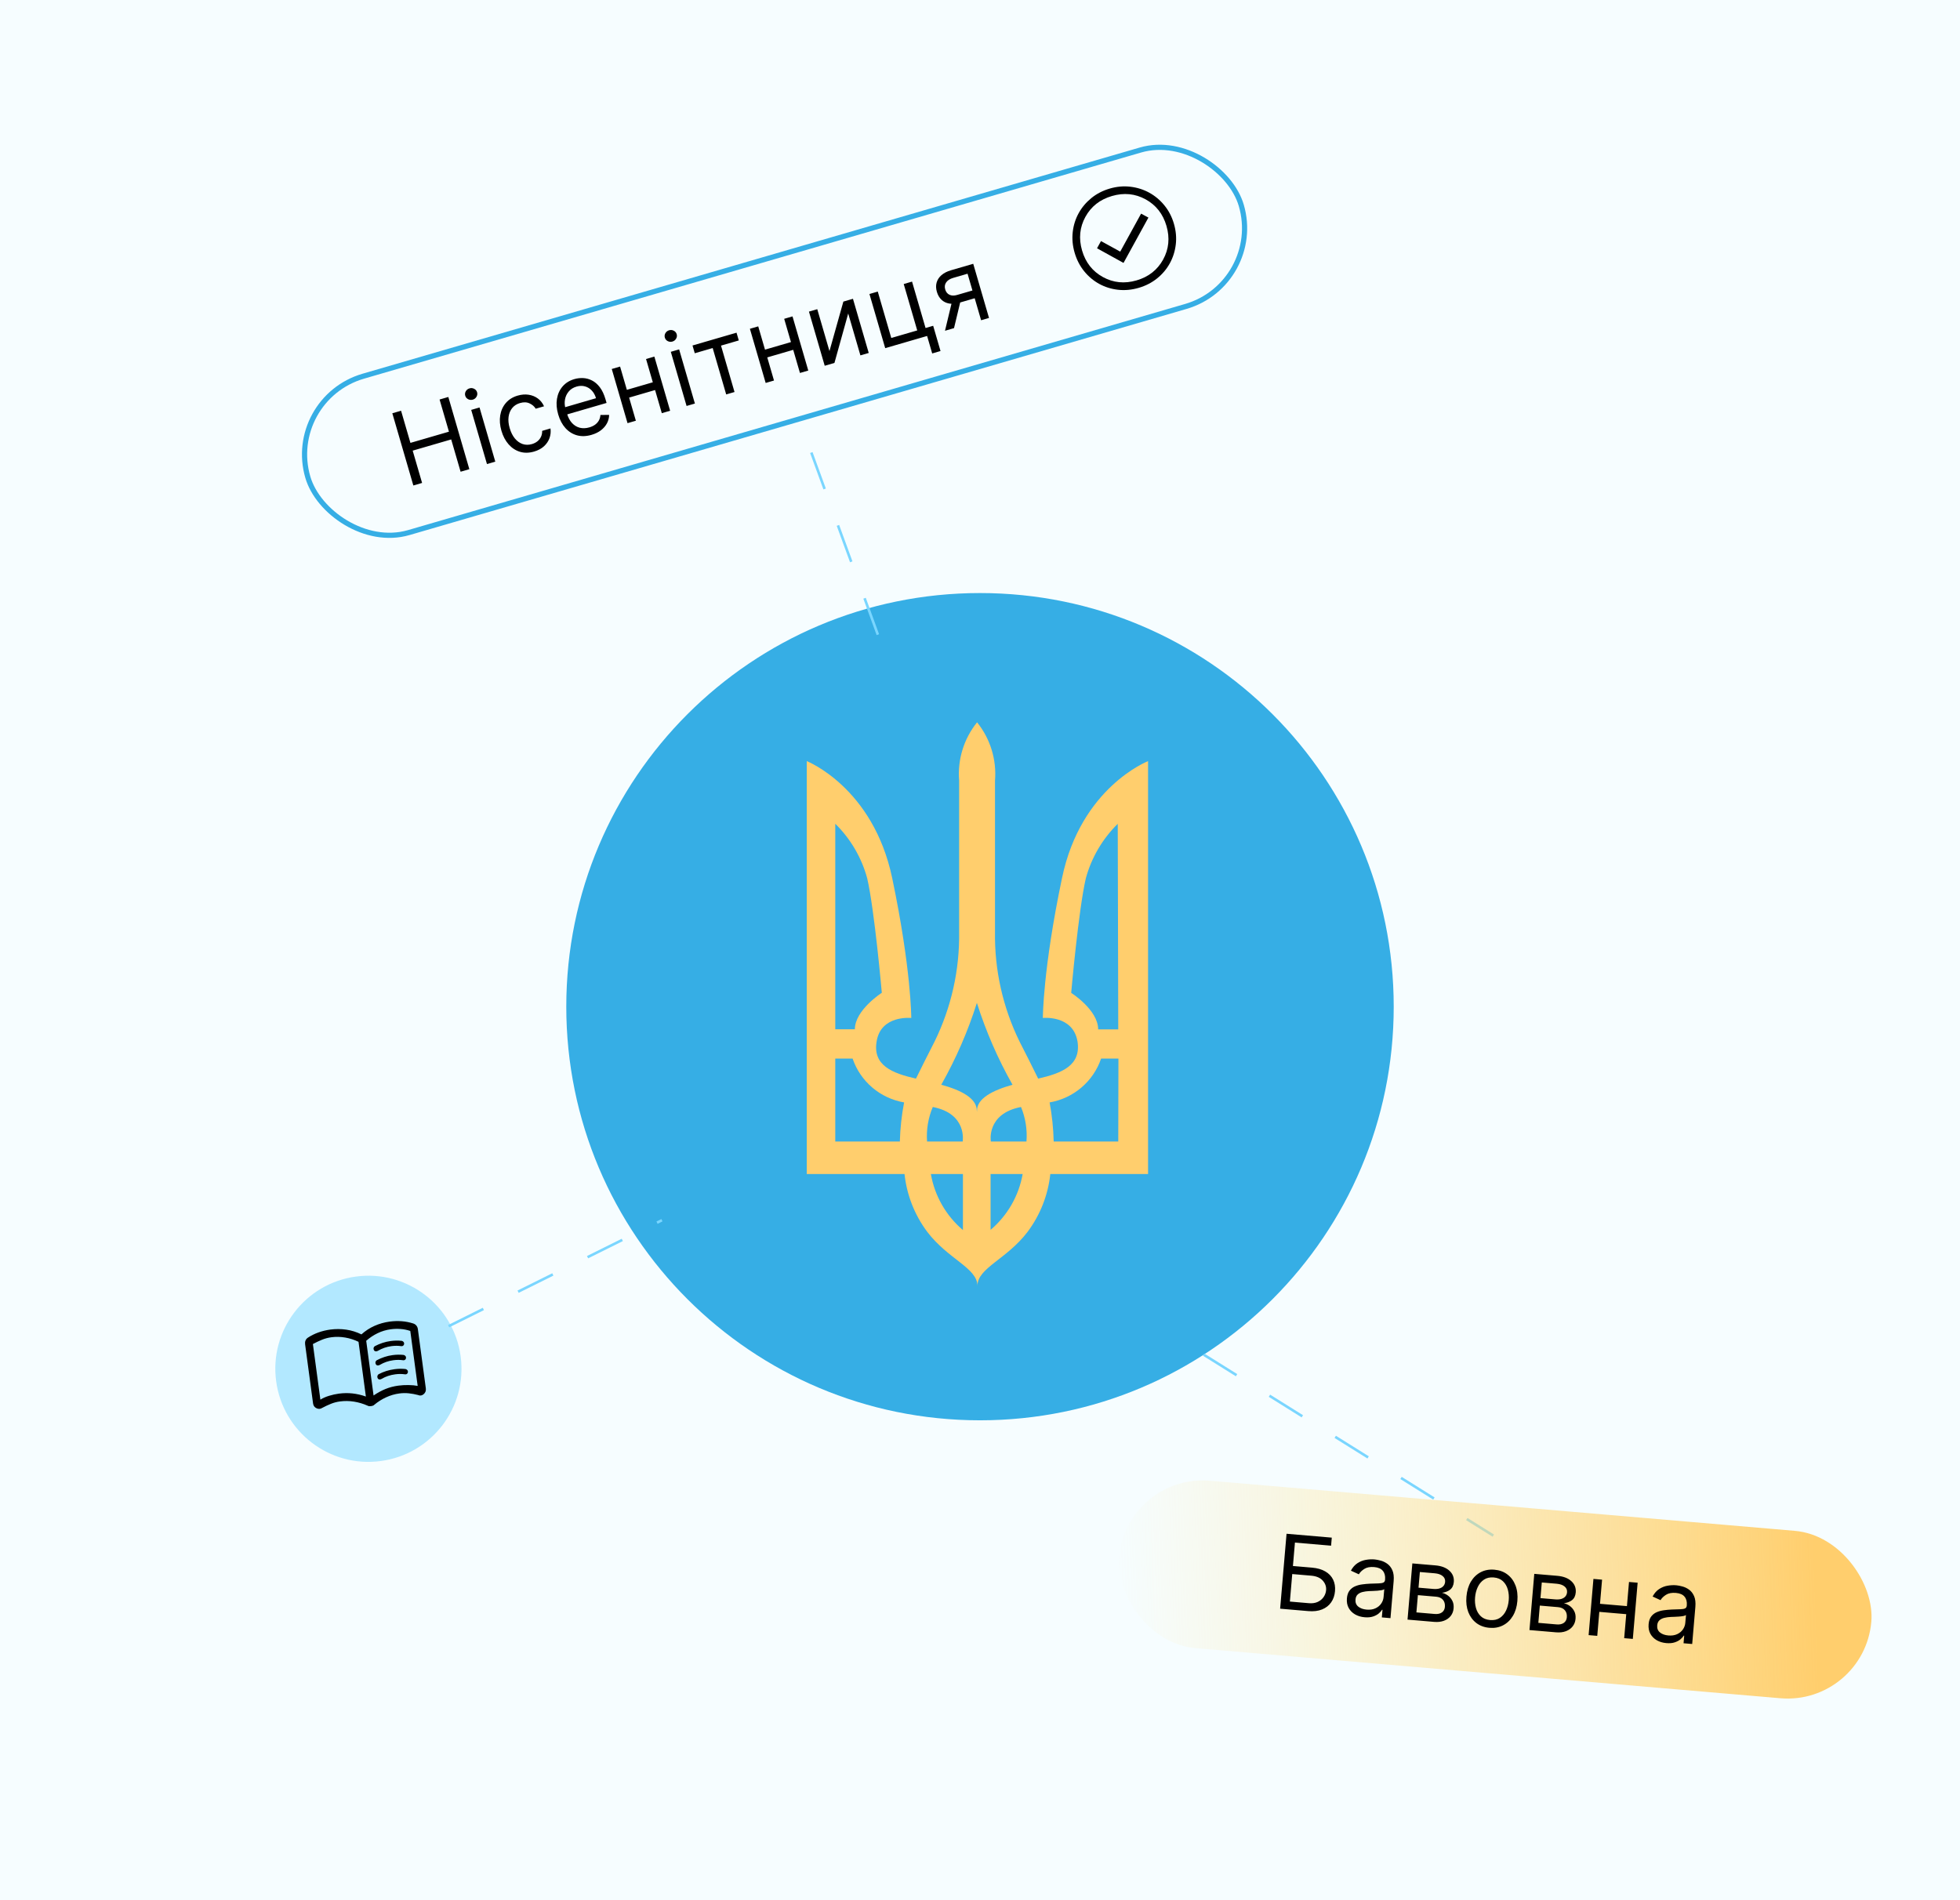 <svg width="758" height="735" viewBox="0 0 758 735" fill="none" xmlns="http://www.w3.org/2000/svg">
<rect x="0" y="0" width="758" height="735" fill="#333333" stroke="none"/>
<g clip-path="url(#clip0_457_29)">
<rect width="758" height="735" fill="white"/>
<rect width="758" height="735" fill="#F6FDFF"/>
<rect x="110.24" y="154.327" width="376" height="63" rx="31.5" transform="rotate(-16.23 110.24 154.327)" stroke="#36AEE5" stroke-width="2"/>
<path d="M159.855 187.794L151.724 159.862L155.107 158.878L158.727 171.316L173.621 166.981L170 154.542L173.382 153.558L181.513 181.489L178.131 182.474L174.494 169.981L159.601 174.316L163.237 186.809L159.855 187.794ZM188.328 179.506L182.23 158.557L185.449 157.62L191.547 178.569L188.328 179.506ZM182.85 154.589C182.223 154.772 181.62 154.715 181.041 154.42C180.471 154.123 180.099 153.674 179.924 153.074C179.749 152.474 179.822 151.895 180.144 151.338C180.474 150.778 180.953 150.407 181.58 150.225C182.207 150.042 182.806 150.1 183.376 150.397C183.955 150.692 184.332 151.14 184.506 151.74C184.681 152.34 184.603 152.92 184.273 153.48C183.952 154.037 183.478 154.406 182.85 154.589ZM206.559 174.672C204.596 175.244 202.769 175.272 201.081 174.758C199.393 174.243 197.93 173.283 196.692 171.878C195.455 170.473 194.532 168.725 193.923 166.634C193.304 164.506 193.148 162.515 193.456 160.659C193.771 158.793 194.499 157.195 195.641 155.866C196.79 154.526 198.309 153.581 200.201 153.03C201.674 152.601 203.08 152.488 204.421 152.689C205.762 152.891 206.953 153.372 207.993 154.135C209.034 154.897 209.835 155.906 210.398 157.163L207.18 158.1C206.656 157.216 205.865 156.53 204.805 156.039C203.751 155.537 202.515 155.493 201.097 155.906C199.842 156.271 198.837 156.918 198.082 157.848C197.333 158.766 196.868 159.893 196.684 161.229C196.507 162.552 196.649 164.005 197.11 165.587C197.581 167.206 198.246 168.541 199.104 169.593C199.972 170.642 200.971 171.363 202.1 171.754C203.239 172.142 204.445 172.151 205.718 171.781C206.554 171.537 207.271 171.171 207.868 170.681C208.466 170.192 208.921 169.606 209.235 168.922C209.549 168.239 209.695 167.487 209.673 166.665L212.892 165.728C213.07 167.017 212.944 168.262 212.514 169.462C212.091 170.651 211.377 171.706 210.374 172.63C209.377 173.541 208.105 174.222 206.559 174.672ZM228.766 168.208C226.747 168.796 224.876 168.857 223.153 168.392C221.436 167.915 219.948 166.988 218.689 165.608C217.436 164.218 216.497 162.449 215.872 160.304C215.248 158.158 215.088 156.153 215.394 154.288C215.706 152.413 216.433 150.81 217.574 149.482C218.723 148.141 220.243 147.196 222.134 146.645C223.225 146.328 224.355 146.196 225.525 146.25C226.695 146.304 227.835 146.613 228.946 147.178C230.055 147.733 231.062 148.603 231.97 149.789C232.877 150.975 233.615 152.545 234.184 154.5L234.581 155.864L218.433 160.564L217.623 157.782L230.498 154.034C230.154 152.852 229.611 151.866 228.868 151.076C228.134 150.284 227.258 149.745 226.238 149.46C225.227 149.173 224.139 149.198 222.976 149.537C221.694 149.91 220.677 150.551 219.926 151.46C219.181 152.358 218.705 153.384 218.499 154.538C218.293 155.693 218.358 156.848 218.694 158.003L219.234 159.858C219.694 161.44 220.357 162.701 221.223 163.643C222.095 164.572 223.106 165.181 224.255 165.468C225.401 165.746 226.624 165.695 227.924 165.317C228.77 165.071 229.499 164.73 230.112 164.295C230.732 163.849 231.221 163.312 231.581 162.684C231.938 162.048 232.147 161.326 232.208 160.519L235.572 160.487C235.552 161.637 235.272 162.724 234.732 163.749C234.189 164.765 233.414 165.662 232.407 166.438C231.398 167.205 230.184 167.795 228.766 168.208ZM253.232 147.653L254.105 150.654L242.54 154.02L241.666 151.02L253.232 147.653ZM239.81 141.796L245.908 162.745L242.689 163.682L236.591 142.733L239.81 141.796ZM253.066 137.937L259.164 158.886L255.946 159.823L249.848 138.874L253.066 137.937ZM265.523 157.035L259.425 136.087L262.643 135.15L268.741 156.098L265.523 157.035ZM260.045 132.119C259.418 132.301 258.814 132.245 258.235 131.95C257.665 131.652 257.293 131.204 257.118 130.603C256.944 130.003 257.017 129.425 257.338 128.868C257.668 128.308 258.147 127.937 258.775 127.754C259.402 127.572 260.001 127.629 260.57 127.927C261.149 128.222 261.526 128.669 261.701 129.27C261.876 129.87 261.798 130.45 261.468 131.009C261.147 131.566 260.672 131.936 260.045 132.119ZM268.692 136.644L267.818 133.643L284.839 128.689L285.713 131.689L278.839 133.69L284.063 151.638L280.845 152.575L275.62 134.627L268.692 136.644ZM306.655 132.102L307.528 135.103L295.963 138.47L295.089 135.469L306.655 132.102ZM293.233 126.245L299.331 147.194L296.112 148.131L290.014 127.182L293.233 126.245ZM306.49 122.386L312.588 143.335L309.369 144.272L303.271 123.323L306.49 122.386ZM320.783 135.801L326.159 116.661L329.869 115.581L335.967 136.53L332.748 137.467L328.032 121.264L322.71 140.389L318.946 141.484L312.848 120.536L316.067 119.599L320.783 135.801ZM352.719 108.93L357.944 126.878L360.89 126.02L363.732 135.785L360.514 136.722L358.544 129.958L342.342 134.674L336.244 113.725L339.463 112.788L344.687 130.737L354.725 127.815L349.501 109.867L352.719 108.93ZM379.428 123.879L374.187 105.876L368.623 107.496C367.368 107.861 366.466 108.439 365.917 109.23C365.368 110.021 365.242 110.926 365.539 111.944C365.83 112.944 366.381 113.637 367.194 114.022C368.015 114.404 368.994 114.43 370.131 114.099L376.895 112.13L377.769 115.13L371.004 117.099C369.586 117.512 368.29 117.618 367.117 117.417C365.944 117.216 364.945 116.733 364.121 115.967C363.293 115.192 362.693 114.163 362.32 112.881C361.944 111.59 361.912 110.396 362.224 109.299C362.536 108.202 363.16 107.247 364.097 106.431C365.042 105.614 366.265 104.987 367.765 104.55L376.385 102.041L382.483 122.99L379.428 123.879ZM365.462 127.944L368.375 115.793L371.867 114.777L368.953 126.928L365.462 127.944Z" fill="black"/>
<path d="M434.504 101.702L444.135 84.161L441.298 82.644L433.232 97.333L425.794 93.249L424.263 96.039L434.504 101.702ZM440.383 111.343C437.662 112.135 434.992 112.383 432.371 112.087C429.751 111.791 427.325 111.03 425.093 109.805C422.862 108.58 420.918 106.941 419.262 104.889C417.606 102.837 416.382 100.45 415.59 97.73C414.807 95.041 414.564 92.387 414.86 89.766C415.156 87.146 415.917 84.72 417.142 82.489C418.367 80.257 420.004 78.306 422.051 76.633C424.099 74.961 426.483 73.729 429.203 72.937C431.892 72.155 434.548 71.919 437.174 72.231C439.799 72.543 442.227 73.312 444.458 74.537C446.69 75.763 448.641 77.399 450.314 79.447C451.986 81.494 453.213 83.862 453.996 86.55C454.788 89.271 455.028 91.944 454.716 94.569C454.404 97.194 453.635 99.622 452.41 101.854C451.185 104.085 449.546 106.029 447.494 107.685C445.441 109.341 443.071 110.561 440.383 111.343ZM439.544 108.463C444.185 107.112 447.611 104.422 449.824 100.393C452.036 96.364 452.466 92.03 451.115 87.389C449.765 82.748 447.075 79.322 443.046 77.11C439.017 74.897 434.682 74.467 430.042 75.818C425.401 77.168 421.974 79.858 419.762 83.887C417.55 87.916 417.12 92.251 418.47 96.891C419.821 101.532 422.511 104.959 426.54 107.171C430.569 109.383 434.903 109.814 439.544 108.463Z" fill="black"/>
<path d="M539 389.403C539 477.768 467.366 549.403 379 549.403C290.634 549.403 219 477.768 219 389.403C219 301.037 290.634 229.403 379 229.403C467.366 229.403 539 301.037 539 389.403Z" fill="#36AEE5"/>
<path d="M410.715 339.691C403.307 374.89 403.307 393.774 403.307 393.774C403.307 393.774 414.972 392.506 416.715 402.883C418.123 412.124 410.715 415.127 401.497 417.229C399.486 413.159 396.972 408.087 394.291 402.883C387.819 389.676 384.569 375.136 384.804 360.444V301.957C385.468 293.833 382.986 285.764 377.866 279.403C372.746 285.764 370.263 293.833 370.927 301.957V360.444C371.162 375.136 367.913 389.676 361.441 402.883C358.76 408.087 356.246 413.159 354.235 417.229C345.017 415.127 337.475 412.124 339.017 402.883C340.625 392.506 352.424 393.774 352.424 393.774C352.424 393.774 352.425 374.89 345.05 339.691C337.676 304.492 312 294.416 312 294.416V454.13H349.81C350.668 462.215 353.689 469.923 358.559 476.45C366.637 487.127 378 490.463 378 497.403C378 490.463 389.363 487.127 397.441 476.45C402.311 469.923 405.332 462.215 406.19 454.13H444V294.416C444 294.416 417.989 304.492 410.715 339.691ZM323.028 318.639C328.933 324.451 333.188 331.714 335.363 339.691C338.212 351.936 341.028 384.032 341.028 384.032C341.028 384.032 330.604 390.705 330.604 398.145H323.028V318.639ZM348 441.551H323.028V409.489H329.732C331.213 413.834 333.844 417.702 337.348 420.685C340.852 423.668 345.099 425.655 349.642 426.438C348.691 431.424 348.142 436.478 348 441.551ZM372.402 475.816C365.85 470.251 361.462 462.578 360 454.13H372.402V475.816ZM372.402 441.551H358.525C358.203 436.992 358.961 432.421 360.738 428.206C374.179 430.808 372.302 441.551 372.302 441.551H372.402ZM377.765 429.607C377.765 424.87 371.832 421.733 364.022 419.598C369.702 409.546 374.319 398.935 377.799 387.935C381.279 398.935 385.896 409.546 391.575 419.598C383.765 421.8 377.832 424.936 377.832 429.607V430.141L377.765 429.607ZM383.095 475.816V454.13H395.497C394.008 462.592 389.584 470.267 382.995 475.816H383.095ZM397.073 441.551H383.195C383.195 441.551 381.318 430.808 394.86 428.206C396.603 432.429 397.326 437 396.972 441.551H397.073ZM432.469 441.551H407.497C407.378 436.48 406.851 431.426 405.922 426.438C410.465 425.655 414.712 423.668 418.216 420.685C421.72 417.702 424.351 413.834 425.832 409.489H432.536L432.469 441.551ZM432.469 398.178H424.693C424.693 390.638 414.268 384.065 414.268 384.065C414.268 384.065 417.084 351.969 419.933 339.725C422.108 331.747 426.364 324.484 432.268 318.672L432.469 398.178Z" fill="#FFCE6D"/>
<path d="M178.155 524.679C180.805 544.384 166.979 562.506 147.274 565.155C127.569 567.805 109.447 553.979 106.797 534.274C104.148 514.569 117.974 496.447 137.679 493.797C157.384 491.148 175.506 504.974 178.155 524.679Z" fill="#7AD6FF" fill-opacity="0.55"/>
<path d="M144.463 521.743C144.437 521.544 144.477 521.346 144.585 521.146C144.693 520.947 144.825 520.803 144.981 520.714C145.923 520.218 146.901 519.8 147.915 519.462C148.929 519.124 149.998 518.879 151.121 518.728C151.848 518.631 152.564 518.577 153.269 518.566C153.974 518.555 154.667 518.588 155.35 518.664C155.557 518.704 155.756 518.803 155.945 518.963C156.135 519.122 156.245 519.318 156.276 519.549C156.325 519.912 156.239 520.21 156.018 520.441C155.797 520.673 155.498 520.763 155.121 520.713C154.538 520.623 153.934 520.578 153.312 520.578C152.69 520.578 152.048 520.622 151.388 520.711C150.43 520.839 149.517 521.055 148.649 521.356C147.782 521.658 146.943 522.048 146.133 522.527C145.693 522.754 145.32 522.796 145.015 522.652C144.709 522.508 144.526 522.205 144.463 521.743ZM145.929 532.644C145.903 532.446 145.942 532.239 146.048 532.023C146.153 531.807 146.284 531.655 146.44 531.567C147.383 531.07 148.362 530.661 149.378 530.339C150.394 530.018 151.464 529.781 152.587 529.63C153.314 529.533 154.03 529.478 154.735 529.468C155.439 529.457 156.133 529.49 156.816 529.566C157.023 529.606 157.222 529.705 157.411 529.865C157.601 530.024 157.711 530.219 157.742 530.451C157.791 530.814 157.705 531.112 157.484 531.343C157.263 531.575 156.964 531.665 156.587 531.615C156.003 531.525 155.4 531.48 154.778 531.48C154.156 531.479 153.514 531.524 152.854 531.613C151.896 531.741 150.982 531.948 150.112 532.233C149.242 532.519 148.402 532.901 147.592 533.379C147.152 533.607 146.78 533.657 146.477 533.529C146.174 533.402 145.992 533.107 145.929 532.644ZM145.196 527.194C145.17 526.995 145.21 526.796 145.318 526.597C145.426 526.398 145.558 526.254 145.714 526.165C146.656 525.669 147.634 525.251 148.648 524.913C149.662 524.575 150.731 524.33 151.854 524.179C152.581 524.082 153.297 524.027 154.002 524.017C154.706 524.006 155.4 524.039 156.083 524.115C156.29 524.155 156.489 524.254 156.678 524.414C156.868 524.573 156.978 524.768 157.009 525C157.058 525.363 156.972 525.661 156.751 525.892C156.53 526.124 156.231 526.214 155.854 526.164C155.27 526.074 154.667 526.029 154.045 526.029C153.423 526.029 152.781 526.073 152.121 526.162C151.163 526.29 150.25 526.506 149.382 526.807C148.515 527.109 147.676 527.499 146.866 527.978C146.426 528.205 146.053 528.247 145.748 528.103C145.442 527.959 145.259 527.656 145.196 527.194ZM131.055 539.084C132.839 538.844 134.593 538.819 136.317 539.007C138.04 539.196 139.767 539.594 141.497 540.203L138.652 519.043C137.032 518.252 135.318 517.7 133.511 517.388C131.703 517.076 129.907 517.04 128.123 517.28C126.868 517.449 125.658 517.772 124.495 518.248C123.331 518.723 122.169 519.275 121.009 519.902L123.901 541.408C124.863 540.808 125.982 540.313 127.258 539.923C128.534 539.532 129.799 539.253 131.055 539.084ZM144.47 539.803C146.011 538.755 147.547 537.918 149.077 537.291C150.607 536.665 152.264 536.232 154.048 535.992C155.303 535.824 156.613 535.748 157.978 535.767C159.343 535.785 160.526 535.895 161.529 536.096L158.67 514.838C157.471 514.427 156.226 514.174 154.936 514.079C153.645 513.983 152.372 514.02 151.116 514.189C149.332 514.429 147.643 514.933 146.048 515.703C144.453 516.472 142.978 517.452 141.625 518.643L144.47 539.803ZM143.51 543.917C143.246 543.953 143.003 543.96 142.782 543.94C142.56 543.919 142.358 543.854 142.175 543.744C140.493 542.995 138.742 542.473 136.92 542.18C135.098 541.887 133.278 541.863 131.461 542.107C130.239 542.271 129.07 542.58 127.953 543.033C126.837 543.485 125.73 544.004 124.631 544.589C123.92 545.055 123.179 545.104 122.406 544.737C121.634 544.37 121.19 543.757 121.074 542.898L117.989 519.955C117.922 519.459 117.977 518.989 118.153 518.545C118.328 518.101 118.632 517.733 119.063 517.439C120.362 516.592 121.742 515.91 123.203 515.394C124.664 514.878 126.171 514.516 127.723 514.307C129.805 514.027 131.866 514.036 133.907 514.333C135.948 514.631 137.905 515.242 139.779 516.167C141.308 514.784 143.001 513.682 144.858 512.861C146.715 512.039 148.668 511.491 150.716 511.215C152.269 511.007 153.81 510.959 155.339 511.073C156.867 511.187 158.37 511.481 159.846 511.955C160.34 512.124 160.738 512.399 161.042 512.778C161.345 513.158 161.53 513.596 161.597 514.091L164.682 537.035C164.806 537.96 164.529 538.712 163.85 539.291C163.171 539.87 162.437 539.977 161.648 539.612C160.463 539.3 159.273 539.082 158.079 538.957C156.885 538.831 155.677 538.851 154.454 539.015C152.67 539.255 150.955 539.755 149.308 540.514C147.661 541.274 146.143 542.235 144.752 543.397C144.604 543.552 144.427 543.668 144.219 543.746C144.011 543.825 143.774 543.882 143.51 543.917Z" fill="black"/>
<path d="M173.5 513L256 472M339.5 245.5L309 162M465.5 524L577.5 594" stroke="#7AD6FF" stroke-dasharray="15 15"/>
<rect x="435.55" y="570" width="292" height="65" rx="32.5" transform="rotate(4.898 435.55 570)" fill="url(#paint0_linear_457_29)"/>
<path d="M495.069 622.272L497.553 593.288L515.045 594.787L514.779 597.9L500.796 596.702L500.02 605.76L507.379 606.39C509.455 606.568 511.176 607.058 512.542 607.859C513.918 608.662 514.921 609.712 515.551 611.011C516.191 612.311 516.439 613.801 516.295 615.48C516.151 617.16 515.651 618.609 514.796 619.828C513.95 621.049 512.779 621.96 511.282 622.564C509.795 623.168 508.014 623.382 505.938 623.204L495.069 622.272ZM498.841 619.516L506.2 620.147C507.521 620.26 508.662 620.092 509.622 619.642C510.593 619.183 511.35 618.554 511.894 617.755C512.448 616.947 512.765 616.071 512.846 615.128C512.965 613.741 512.534 612.502 511.554 611.41C510.574 610.309 509.094 609.674 507.112 609.504L499.753 608.873L498.841 619.516ZM527.739 625.585C526.361 625.467 525.133 625.101 524.055 624.485C522.977 623.861 522.151 623.025 521.575 621.978C521 620.921 520.774 619.685 520.895 618.27C521.002 617.024 521.334 616.036 521.89 615.304C522.448 614.563 523.156 614.006 524.015 613.633C524.874 613.26 525.808 613.007 526.818 612.875C527.837 612.734 528.857 612.641 529.878 612.595C531.214 612.539 532.295 612.503 533.124 612.489C533.962 612.465 534.579 612.361 534.975 612.177C535.381 611.993 535.606 611.632 535.652 611.094L535.662 610.981C535.782 609.585 535.493 608.467 534.795 607.628C534.106 606.789 532.993 606.304 531.455 606.173C529.86 606.036 528.58 606.278 527.615 606.898C526.649 607.519 525.948 608.21 525.513 608.971L522.439 607.567C523.119 606.295 523.962 605.331 524.968 604.676C525.985 604.012 527.067 603.582 528.215 603.386C529.373 603.181 530.5 603.125 531.594 603.219C532.292 603.279 533.087 603.433 533.978 603.68C534.88 603.919 535.733 604.329 536.539 604.912C537.354 605.495 538 606.325 538.478 607.402C538.956 608.479 539.121 609.88 538.973 611.607L537.746 625.929L534.406 625.643L534.658 622.7L534.488 622.685C534.221 623.137 533.801 623.61 533.226 624.102C532.652 624.595 531.91 624.992 531 625.294C530.09 625.597 529.003 625.694 527.739 625.585ZM528.505 622.628C529.826 622.742 530.962 622.578 531.912 622.136C532.872 621.696 533.618 621.085 534.15 620.304C534.692 619.523 535.002 618.68 535.08 617.774L535.342 614.717C535.186 614.875 534.861 615.004 534.368 615.104C533.885 615.196 533.327 615.267 532.696 615.318C532.074 615.359 531.468 615.393 530.877 615.418C530.295 615.435 529.823 615.452 529.461 615.468C528.583 615.507 527.756 615.621 526.979 615.811C526.213 615.993 525.577 616.314 525.072 616.774C524.577 617.226 524.293 617.877 524.22 618.726C524.121 619.886 524.475 620.8 525.283 621.468C526.101 622.128 527.175 622.514 528.505 622.628ZM544.34 626.495L546.203 604.756L555.091 605.518C557.431 605.718 559.244 606.406 560.531 607.581C561.818 608.755 562.387 610.211 562.238 611.947C562.125 613.268 561.646 614.258 560.801 614.917C559.956 615.567 558.91 615.967 557.661 616.117C558.453 616.299 559.208 616.648 559.924 617.166C560.649 617.684 561.228 618.361 561.66 619.197C562.093 620.023 562.261 621.006 562.163 622.148C562.067 623.261 561.699 624.233 561.058 625.062C560.416 625.89 559.545 626.514 558.445 626.933C557.345 627.352 556.059 627.499 554.587 627.373L544.34 626.495ZM547.772 623.709L554.849 624.316C556 624.414 556.924 624.218 557.622 623.726C558.32 623.235 558.709 622.517 558.79 621.574C558.887 620.451 558.637 619.541 558.041 618.844C557.445 618.137 556.572 617.734 555.421 617.636L548.345 617.029L547.772 623.709ZM548.592 614.142L554.31 614.632C555.206 614.709 555.986 614.652 556.648 614.462C557.312 614.262 557.833 613.945 558.212 613.512C558.602 613.07 558.824 612.529 558.879 611.887C558.957 610.972 558.637 610.222 557.917 609.638C557.198 609.044 556.169 608.689 554.829 608.575L549.111 608.085L548.592 614.142ZM576.01 629.665C574.047 629.496 572.365 628.882 570.964 627.821C569.572 626.761 568.533 625.355 567.847 623.605C567.17 621.855 566.928 619.857 567.12 617.612C567.314 615.347 567.894 613.406 568.859 611.787C569.834 610.169 571.098 608.957 572.65 608.149C574.211 607.341 575.973 607.022 577.936 607.19C579.898 607.358 581.575 607.972 582.967 609.033C584.368 610.094 585.407 611.504 586.083 613.263C586.769 615.023 587.015 617.035 586.82 619.3C586.628 621.545 586.045 623.472 585.071 625.081C584.106 626.69 582.843 627.898 581.281 628.705C579.729 629.513 577.972 629.833 576.01 629.665ZM576.267 626.664C577.758 626.792 579.017 626.515 580.045 625.833C581.073 625.151 581.871 624.208 582.44 623.002C583.009 621.796 583.356 620.467 583.48 619.014C583.605 617.561 583.49 616.187 583.135 614.892C582.78 613.598 582.155 612.522 581.259 611.666C580.363 610.81 579.169 610.318 577.678 610.191C576.188 610.063 574.928 610.344 573.899 611.036C572.871 611.727 572.071 612.68 571.502 613.895C570.932 615.111 570.584 616.445 570.46 617.898C570.335 619.351 570.451 620.72 570.807 622.005C571.162 623.29 571.788 624.356 572.685 625.203C573.582 626.049 574.776 626.536 576.267 626.664ZM591.495 630.535L593.358 608.797L602.246 609.558C604.586 609.759 606.399 610.447 607.686 611.621C608.973 612.796 609.543 614.252 609.394 615.988C609.281 617.309 608.801 618.299 607.956 618.958C607.111 619.608 606.065 620.008 604.817 620.158C605.609 620.339 606.363 620.689 607.079 621.207C607.804 621.725 608.383 622.402 608.815 623.237C609.248 624.063 609.416 625.047 609.318 626.189C609.223 627.302 608.854 628.273 608.213 629.102C607.572 629.931 606.701 630.555 605.6 630.974C604.5 631.393 603.214 631.54 601.742 631.413L591.495 630.535ZM594.928 627.75L602.004 628.356C603.155 628.455 604.08 628.259 604.777 627.767C605.475 627.276 605.865 626.558 605.946 625.615C606.042 624.492 605.792 623.582 605.196 622.885C604.601 622.178 603.727 621.775 602.576 621.676L595.5 621.07L594.928 627.75ZM595.747 618.183L601.465 618.673C602.361 618.75 603.141 618.693 603.804 618.503C604.467 618.303 604.988 617.986 605.368 617.553C605.757 617.111 605.979 616.569 606.034 615.928C606.113 615.013 605.792 614.263 605.072 613.678C604.353 613.085 603.324 612.73 601.984 612.615L596.266 612.125L595.747 618.183ZM629.984 621.345L629.717 624.458L617.716 623.43L617.982 620.316L629.984 621.345ZM619.575 611.043L617.713 632.782L614.373 632.496L616.235 610.757L619.575 611.043ZM633.332 612.222L631.469 633.961L628.129 633.675L629.992 611.936L633.332 612.222ZM644.42 635.584C643.043 635.466 641.815 635.099 640.737 634.484C639.659 633.859 638.833 633.024 638.257 631.976C637.682 630.92 637.455 629.684 637.577 628.268C637.683 627.023 638.015 626.034 638.572 625.303C639.13 624.562 639.838 624.004 640.697 623.631C641.556 623.258 642.49 623.006 643.499 622.874C644.519 622.733 645.539 622.64 646.56 622.594C647.895 622.537 648.977 622.502 649.805 622.487C650.644 622.464 651.261 622.36 651.657 622.175C652.062 621.992 652.288 621.631 652.334 621.093L652.344 620.98C652.464 619.583 652.174 618.466 651.476 617.626C650.788 616.788 649.675 616.303 648.137 616.171C646.542 616.035 645.262 616.276 644.297 616.897C643.331 617.518 642.63 618.208 642.194 618.969L639.121 617.566C639.8 616.293 640.643 615.329 641.65 614.674C642.667 614.011 643.749 613.581 644.897 613.384C646.055 613.179 647.181 613.124 648.276 613.218C648.974 613.278 649.769 613.431 650.66 613.679C651.561 613.917 652.415 614.328 653.22 614.91C654.035 615.493 654.682 616.323 655.16 617.4C655.638 618.477 655.803 619.879 655.655 621.606L654.427 635.928L651.087 635.642L651.34 632.698L651.17 632.684C650.903 633.136 650.482 633.608 649.908 634.101C649.333 634.593 648.591 634.991 647.681 635.293C646.772 635.595 645.685 635.692 644.42 635.584ZM645.187 632.627C646.508 632.74 647.643 632.576 648.594 632.135C649.553 631.694 650.299 631.084 650.832 630.302C651.374 629.522 651.684 628.679 651.762 627.773L652.024 624.716C651.868 624.874 651.543 625.003 651.05 625.103C650.567 625.195 650.009 625.266 649.378 625.316C648.756 625.358 648.15 625.392 647.558 625.417C646.977 625.434 646.505 625.45 646.143 625.467C645.265 625.505 644.438 625.62 643.661 625.81C642.895 625.991 642.259 626.312 641.754 626.773C641.259 627.225 640.975 627.875 640.902 628.724C640.803 629.885 641.157 630.799 641.965 631.467C642.782 632.126 643.857 632.513 645.187 632.627Z" fill="black"/>
</g>
<defs>
<linearGradient id="paint0_linear_457_29" x1="703.157" y1="575.771" x2="433.46" y2="608.416" gradientUnits="userSpaceOnUse">
<stop stop-color="#FFCE6D"/>
<stop offset="1" stop-color="#FFE794" stop-opacity="0"/>
</linearGradient>
<clipPath id="clip0_457_29">
<rect width="758" height="735" fill="white"/>
</clipPath>
</defs>
</svg>

